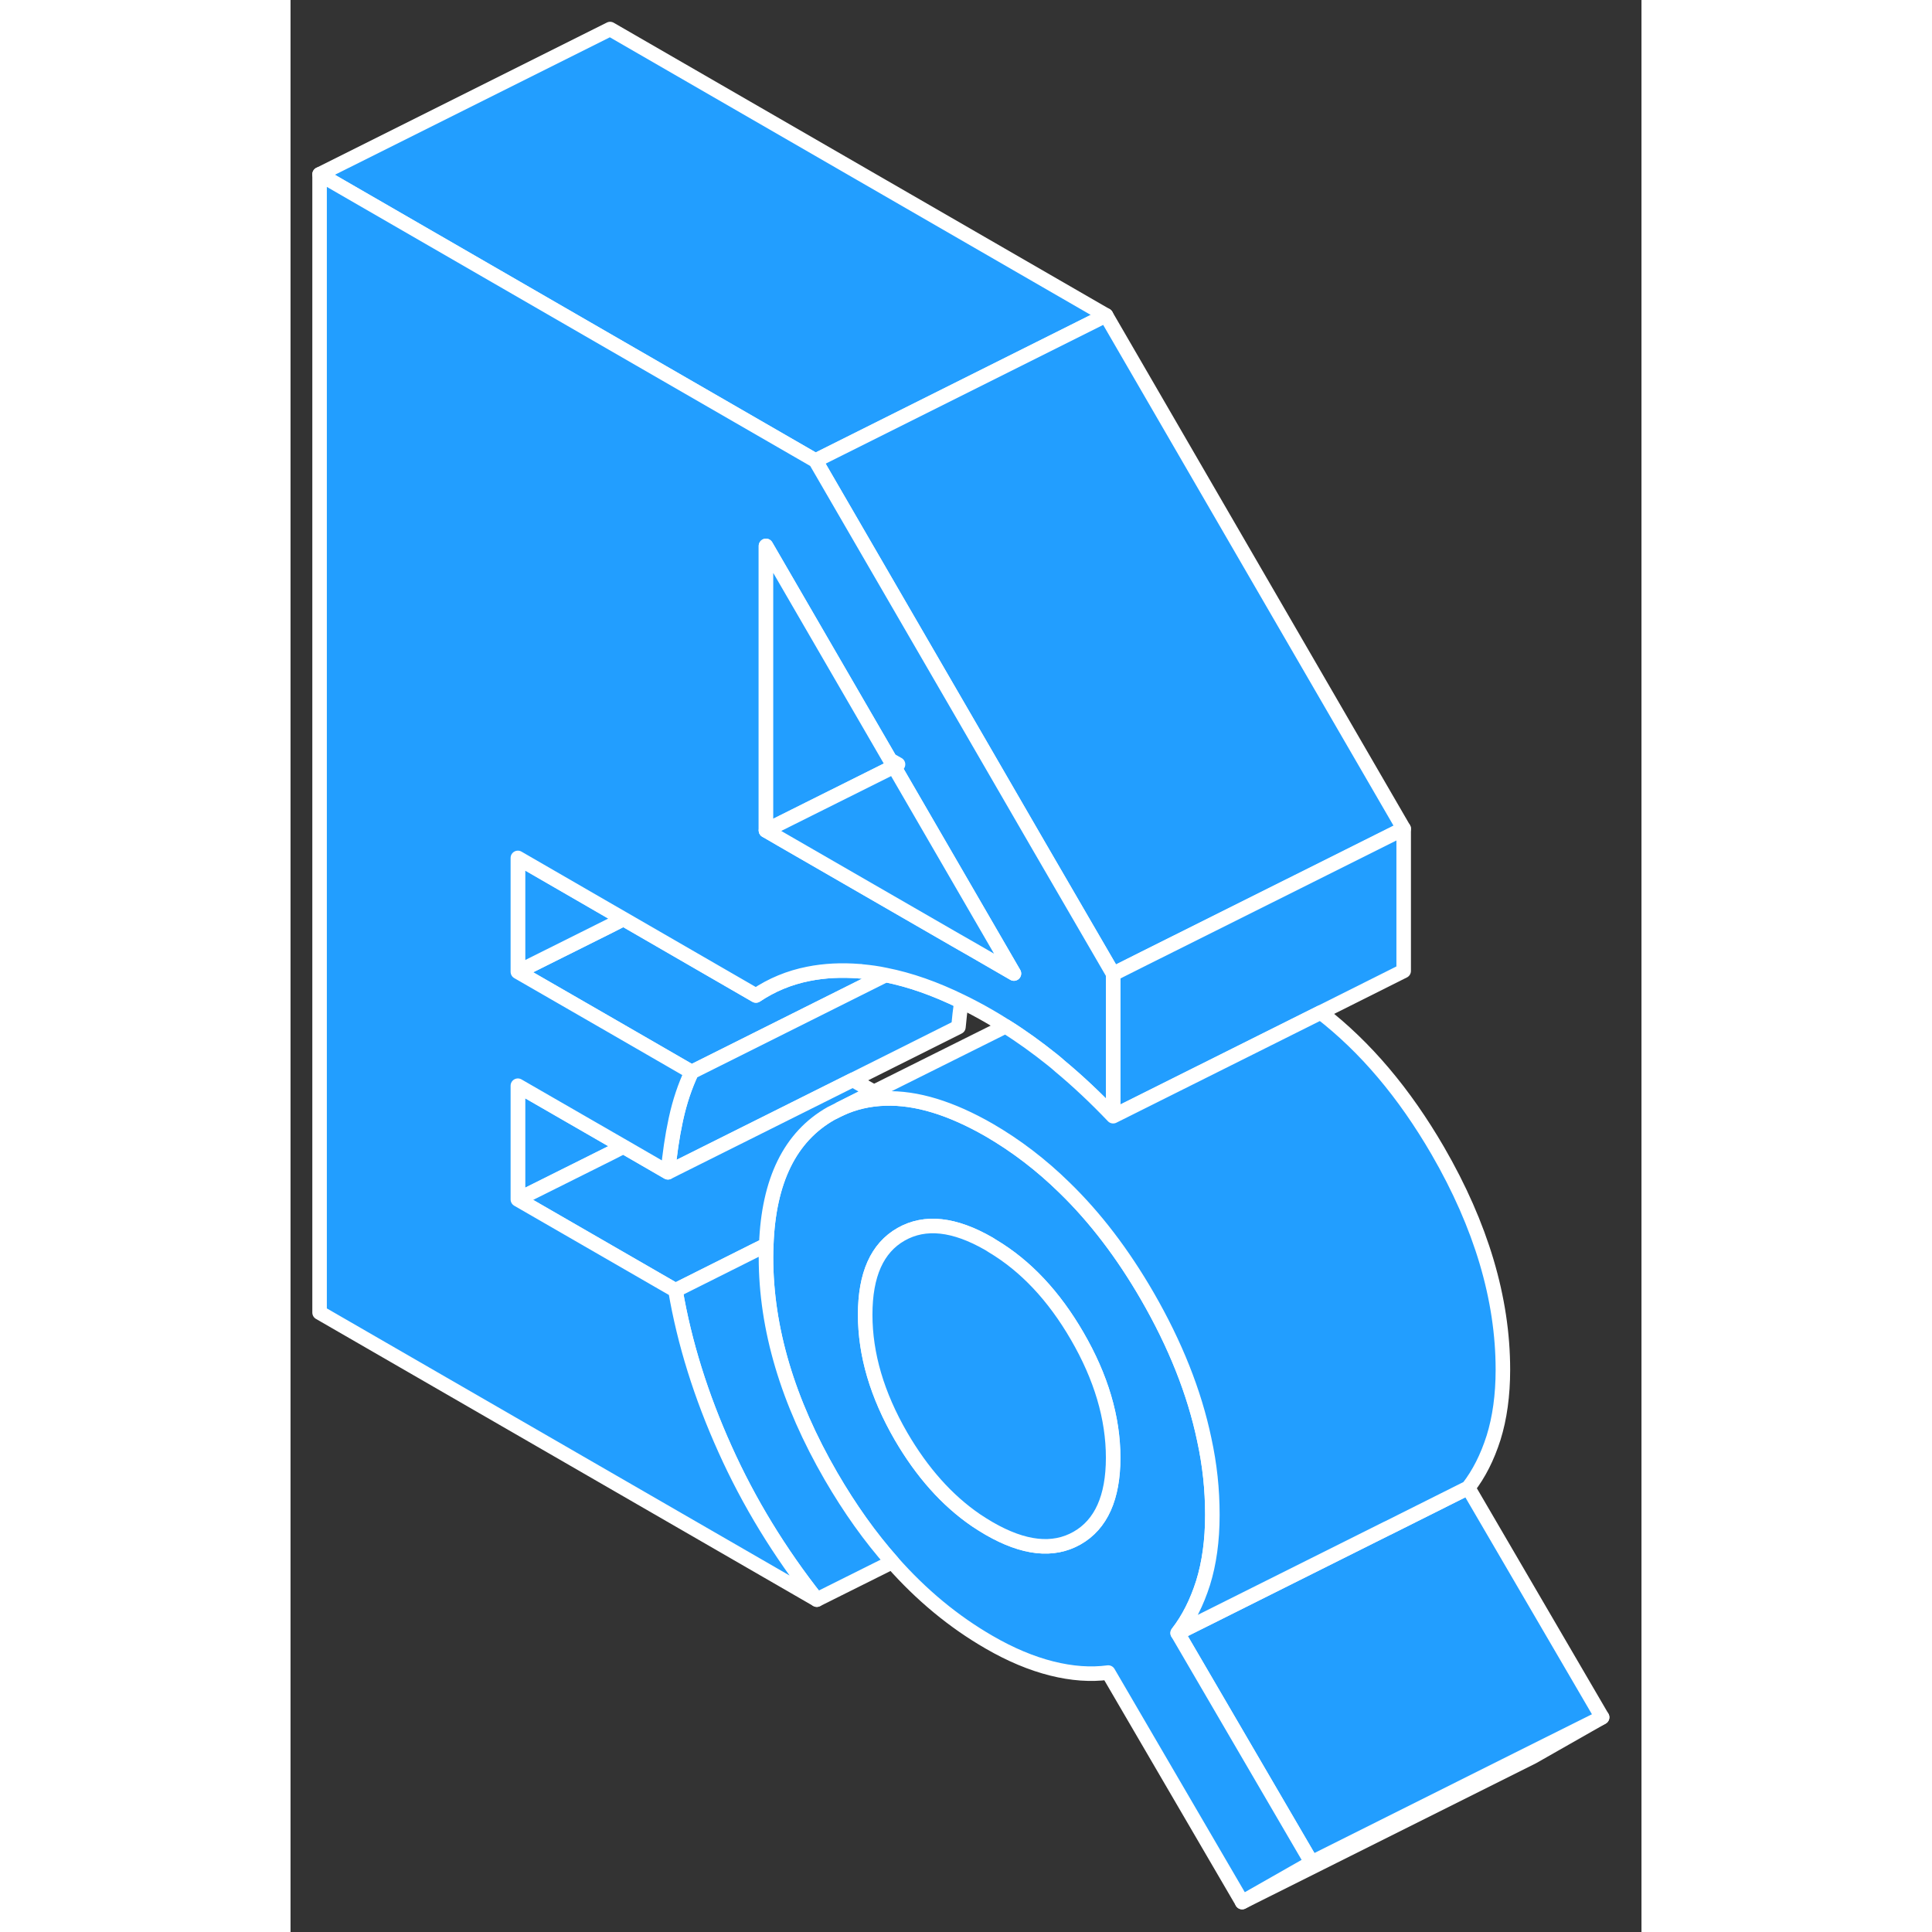 <svg width="48" height="48" viewBox="0 0 93 133" fill="#229EFF" xmlns="http://www.w3.org/2000/svg" stroke-width="1px" stroke-linecap="round" stroke-linejoin="round"><rect x="0" y="0" width="93" height="133" fill="#333333" stroke="none"/><path d="M41.27 52.31L41.539 52.77L41.819 52.62L41.27 52.31Z" stroke="white" stroke-linejoin="round"/><path d="M90.29 118.22L85.51 120.94L65.51 130.94L70.29 128.22L85.36 120.68L90.29 118.22Z" stroke="white" stroke-linejoin="round"/><path d="M90.29 118.22L85.36 120.68L70.29 128.22L61.07 112.42L75.49 105.21H75.5L81.07 102.42L90.29 118.22Z" stroke="white" stroke-linejoin="round"/><path d="M22.92 78.93L22 79.4L15.65 82.57V74.74L22 78.4L22.92 78.93Z" stroke="white" stroke-linejoin="round"/><path d="M40.97 67.12L40.33 67.44L35.65 69.78L27.61 73.8L22 70.56L15.65 66.9L22 63.73L22.92 63.26L32.04 68.53C33.13 67.8 34.33 67.3 35.65 67.04C36.75 66.82 37.92 66.76 39.17 66.86C39.23 66.86 39.29 66.86 39.36 66.88C39.89 66.93 40.42 67 40.97 67.12Z" stroke="white" stroke-linejoin="round"/><path d="M22.92 63.26L22 63.73L15.65 66.9V59.06L22 62.73L22.92 63.26Z" stroke="white" stroke-linejoin="round"/><path d="M46.191 68.95C46.1 69.52 46.031 70.1 45.98 70.7L38.711 74.34L25.98 80.7C26.101 79.44 26.27 78.26 26.511 77.14C26.52 77.09 26.53 77.05 26.541 77C26.791 75.85 27.151 74.78 27.61 73.8L35.651 69.78L40.331 67.44L40.971 67.12C42.641 67.45 44.38 68.06 46.191 68.95Z" stroke="white" stroke-linejoin="round"/><path d="M56.14 21.71L36.14 31.71L22 23.55L2 12L22 2L56.14 21.71Z" stroke="white" stroke-linejoin="round"/><path d="M76.63 57.05L69.31 60.71L58.78 65.97L56.63 67.05L56.62 67.03L56.58 66.96L51.51 58.23L46.82 50.13L36.14 31.71L56.14 21.71L76.63 57.05Z" stroke="white" stroke-linejoin="round"/><path d="M76.63 57.05V66.84L70.92 69.7L56.63 76.84V67.05L58.78 65.97L69.31 60.71L76.63 57.05Z" stroke="white" stroke-linejoin="round"/><path d="M61.071 112.42C61.81 111.47 62.391 110.32 62.821 108.97C63.24 107.62 63.461 106.06 63.461 104.29C63.461 102.52 63.281 100.84 62.901 99.09C62.221 95.85 60.91 92.56 58.98 89.22C57.291 86.3 55.401 83.82 53.291 81.77C51.681 80.19 49.95 78.87 48.09 77.79C45.461 76.28 43.081 75.55 40.941 75.62C39.84 75.65 38.8 75.89 37.831 76.34L37.211 76.65C34.391 78.25 32.91 81.27 32.751 85.7C32.74 85.98 32.73 86.26 32.73 86.55C32.73 91.45 34.221 96.47 37.211 101.63C38.501 103.85 39.901 105.82 41.42 107.53C43.431 109.81 45.66 111.65 48.09 113.05C49.571 113.91 51.011 114.51 52.401 114.86C53.8 115.21 55.09 115.3 56.291 115.14L65.51 130.94L70.29 128.22L61.071 112.42ZM54.151 105.88C52.501 106.82 50.48 106.6 48.09 105.22C47.781 105.04 47.48 104.85 47.181 104.65C45.181 103.28 43.471 101.35 42.031 98.88C40.38 96.03 39.56 93.25 39.56 90.5C39.56 87.75 40.38 85.91 42.031 84.97C43.681 84.03 45.7 84.25 48.09 85.63C48.16 85.67 48.24 85.72 48.31 85.77C50.611 87.14 52.55 89.21 54.151 91.97C55.8 94.81 56.63 97.61 56.63 100.35C56.63 103.09 55.8 104.94 54.151 105.88Z" stroke="white" stroke-linejoin="round"/><path d="M56.63 100.35C56.63 103.09 55.8 104.94 54.15 105.88C52.5 106.82 50.48 106.6 48.09 105.22C47.78 105.04 47.48 104.85 47.18 104.65C45.18 103.28 43.47 101.35 42.03 98.88C40.38 96.03 39.56 93.25 39.56 90.5C39.56 87.75 40.38 85.91 42.03 84.97C43.68 84.03 45.7 84.25 48.09 85.63C48.16 85.67 48.24 85.72 48.31 85.77C50.61 87.14 52.55 89.21 54.15 91.97C55.8 94.81 56.63 97.61 56.63 100.35Z" stroke="white" stroke-linejoin="round"/><path d="M40.16 75.17L37.83 76.34L37.21 76.65C34.39 78.25 32.91 81.27 32.75 85.7L31.95 86.1L26.5 88.83L15.65 82.57L22 79.4L22.92 78.93L25.98 80.7L38.71 74.34L40.16 75.17Z" stroke="white" stroke-linejoin="round"/><path d="M41.42 107.53L36.23 110.12C33.67 106.88 31.56 103.43 29.91 99.76C28.26 96.1 27.12 92.46 26.5 88.83L31.95 86.1L32.75 85.71C32.74 85.98 32.73 86.26 32.73 86.55C32.73 91.45 34.22 96.47 37.21 101.63C38.5 103.85 39.9 105.82 41.42 107.53Z" stroke="white" stroke-linejoin="round"/><path d="M56.62 67.03L56.58 66.96L51.51 58.23L46.82 50.13L36.14 31.71L22 23.55L2 12V90.36L36.23 110.12C33.67 106.88 31.56 103.43 29.91 99.76C28.26 96.1 27.12 92.46 26.5 88.83L15.65 82.57V74.74L22 78.4L22.92 78.93L25.98 80.7C26.1 79.44 26.27 78.26 26.51 77.14C26.52 77.09 26.53 77.05 26.54 77C26.79 75.85 27.15 74.78 27.61 73.8L22 70.56L15.65 66.9V59.06L22 62.73L22.92 63.26L32.04 68.53C33.13 67.8 34.33 67.3 35.65 67.04C36.75 66.82 37.92 66.76 39.17 66.86C39.23 66.86 39.29 66.86 39.36 66.88C39.89 66.93 40.42 67 40.97 67.12C42.64 67.45 44.38 68.06 46.19 68.95C46.81 69.25 47.45 69.59 48.09 69.96C48.47 70.18 48.85 70.41 49.22 70.65C50.31 71.33 51.39 72.11 52.45 72.96C52.62 73.1 52.8 73.24 52.97 73.4C54.21 74.43 55.43 75.58 56.63 76.84V67.03H56.62ZM46.98 65.39L45.79 64.71L33.83 57.81L32.73 57.17V37.58L41.27 52.31L41.82 52.62L41.54 52.77L49.8 67.02L46.98 65.39Z" stroke="white" stroke-linejoin="round"/><path d="M41.541 52.77L35.651 55.71L32.73 57.17V37.58L41.27 52.31L41.541 52.77Z" stroke="white" stroke-linejoin="round"/><path d="M49.8 67.02L46.98 65.39L45.791 64.71L33.831 57.81L32.73 57.17L35.651 55.71L41.541 52.77L49.8 67.02Z" stroke="white" stroke-linejoin="round"/><path d="M83.46 94.29C83.46 96.06 83.24 97.62 82.82 98.97C82.39 100.32 81.81 101.47 81.07 102.42L75.5 105.21H75.49L61.07 112.42C61.81 111.47 62.39 110.32 62.82 108.97C63.24 107.62 63.46 106.06 63.46 104.29C63.46 102.52 63.28 100.84 62.9 99.09C62.22 95.85 60.91 92.56 58.98 89.22C57.29 86.3 55.4 83.82 53.29 81.77C51.68 80.19 49.95 78.87 48.09 77.79C45.46 76.28 43.08 75.55 40.94 75.62C39.84 75.65 38.8 75.89 37.83 76.34L40.16 75.17L49.22 70.65C50.31 71.33 51.39 72.11 52.45 72.96C52.62 73.1 52.8 73.24 52.97 73.4C54.21 74.43 55.43 75.58 56.63 76.84L70.92 69.7C73.99 72.07 76.67 75.24 78.98 79.22C81.96 84.37 83.46 89.4 83.46 94.29Z" stroke="white" stroke-linejoin="round"/></svg>